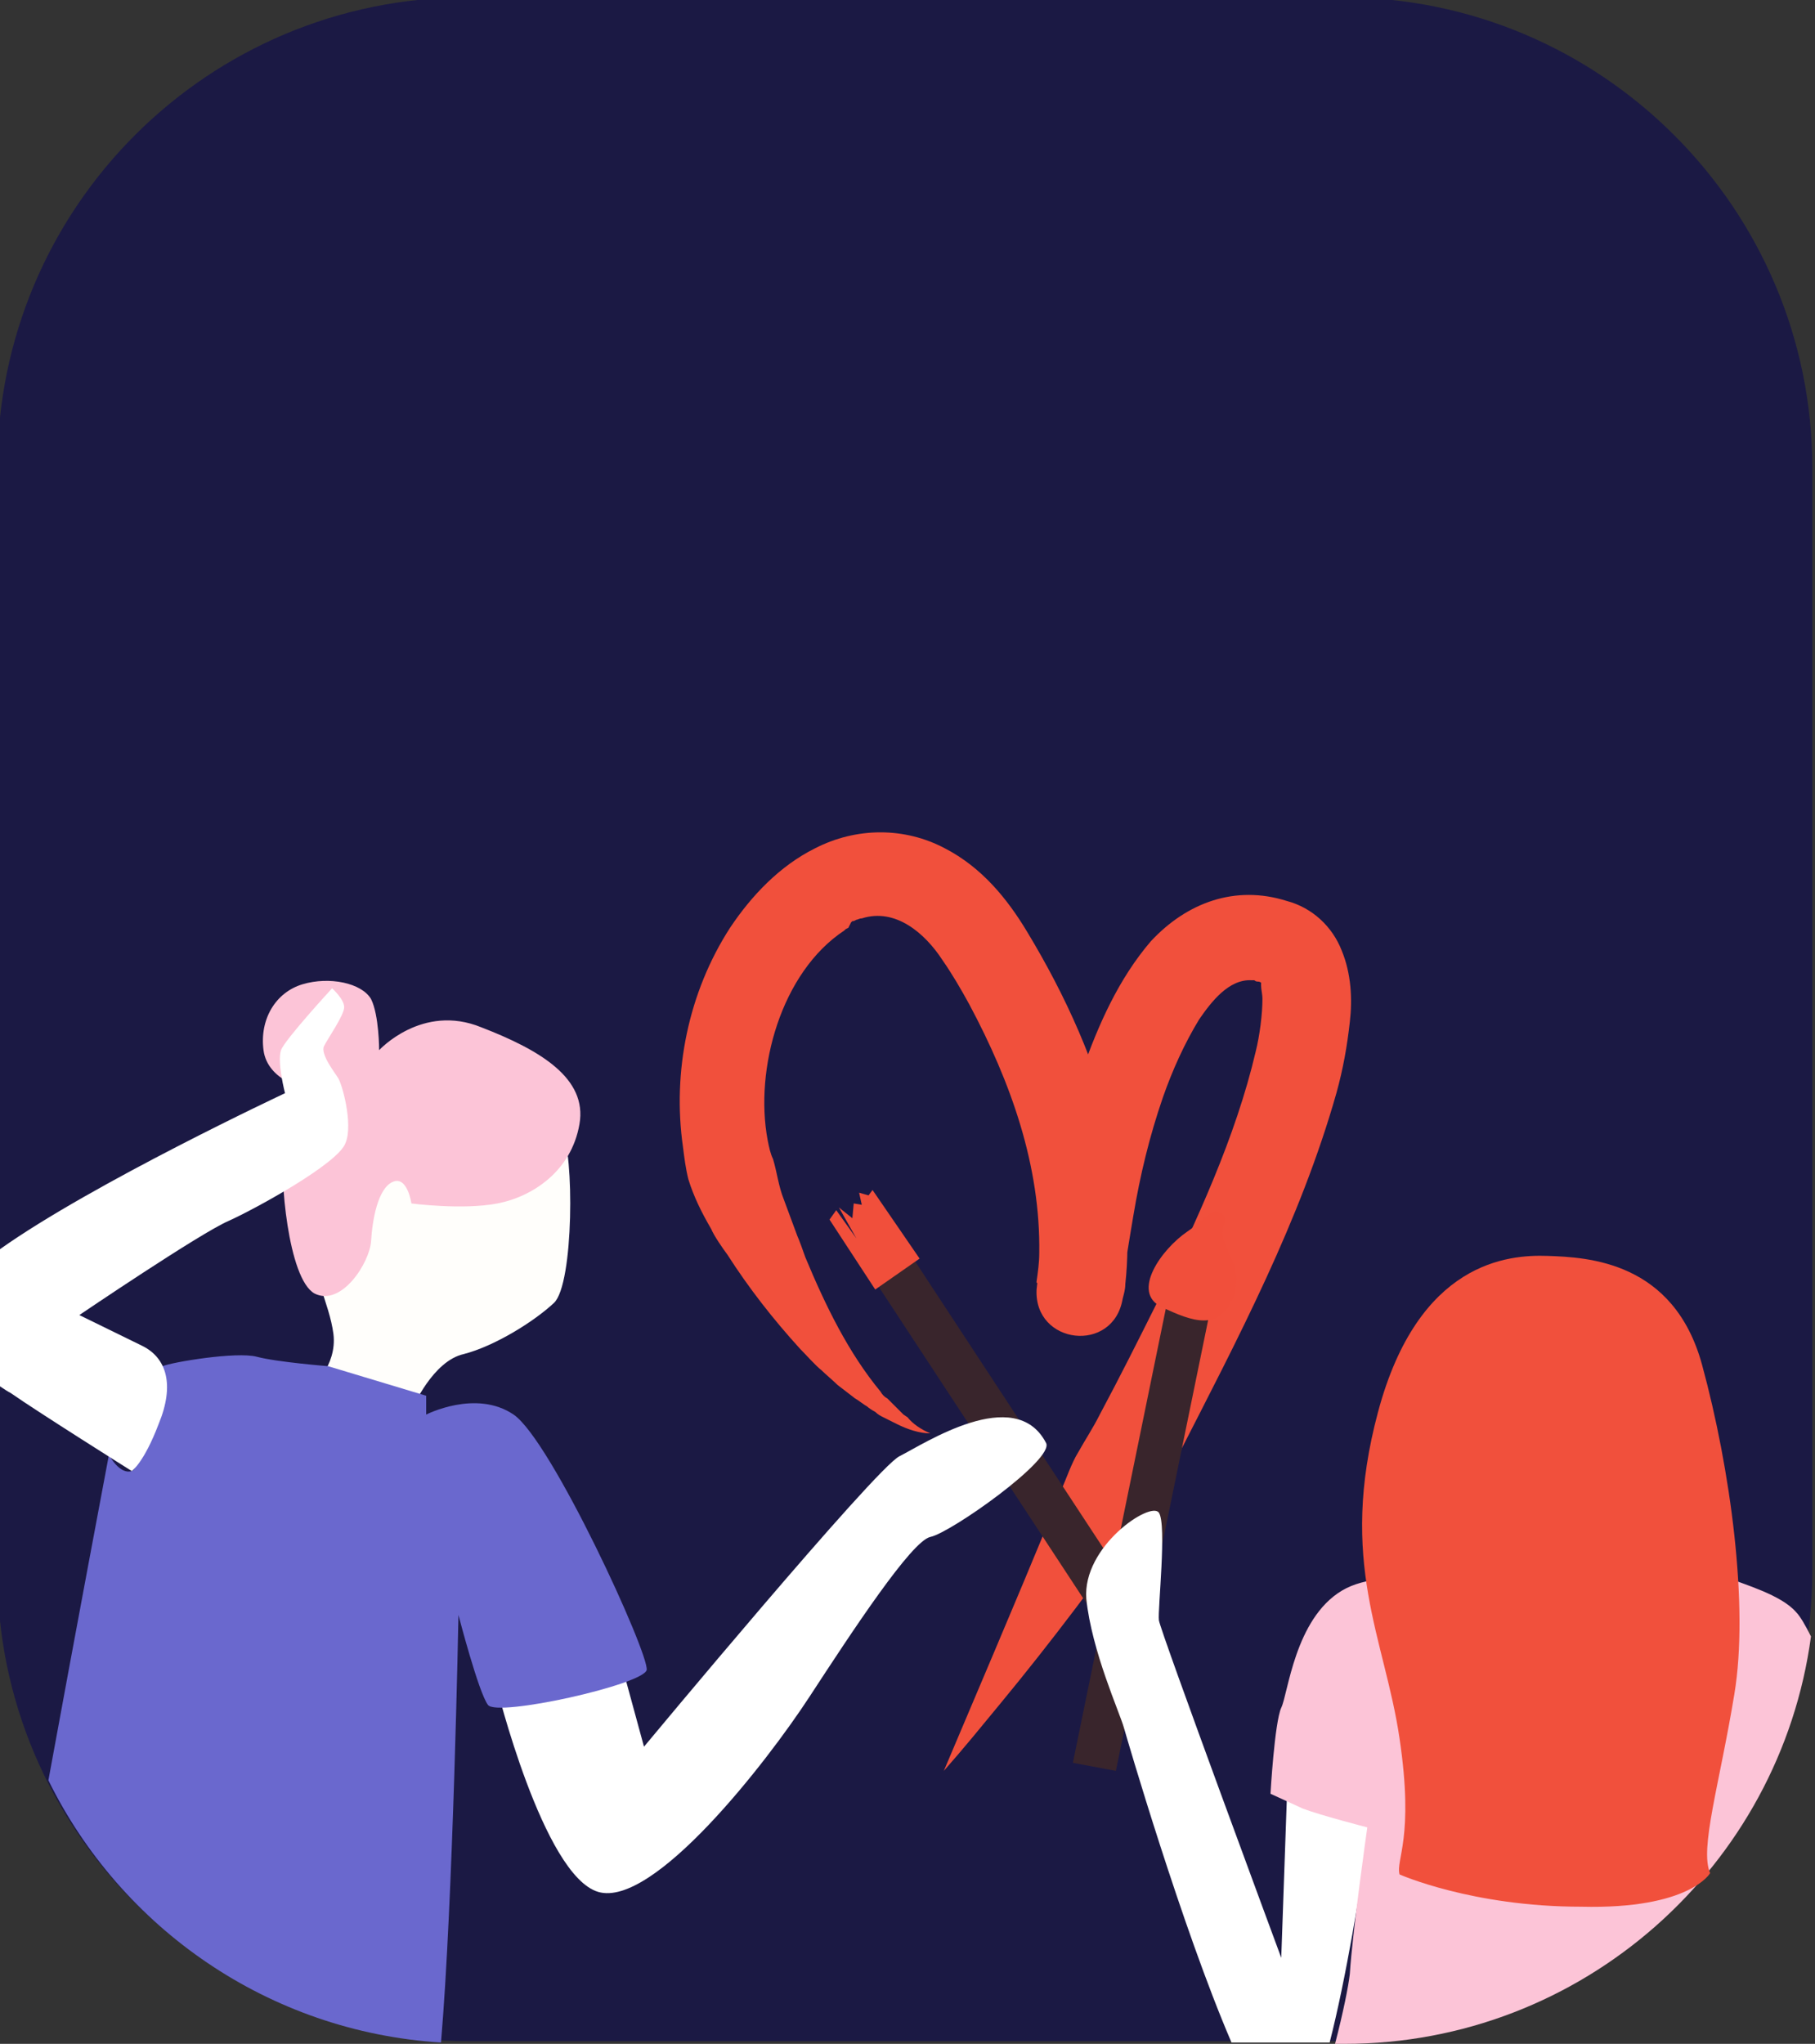 <?xml version="1.0" encoding="utf-8"?>
<!-- Generator: Adobe Illustrator 27.9.6, SVG Export Plug-In . SVG Version: 9.03 Build 54986)  -->
<svg version="1.1" id="Layer_1" xmlns="http://www.w3.org/2000/svg" xmlns:xlink="http://www.w3.org/1999/xlink" x="0px" y="0px"
	 viewBox="0 0 135 152" style="enable-background:new 0 0 135 152;" xml:space="preserve">
<rect x="0" y="0" width="135" height="152" fill="#333333" stroke="none"/>
<style type="text/css">
	.st0{fill:#1B1944;}
	.st1{fill:#F1503C;}
	.st2{fill:#39252C;}
	.st3{fill:#FFFFFF;}
	.st4{fill:#FFFEFB;}
	.st5{fill:#FCC4D7;}
	.st6{fill:#F14F3B;}
	.st7{fill:#6A68CE;}
</style>
<g>
	<path class="st0" d="M34.8-0.2h65c19.3,0,35,15.7,35,35v82c0,19.3-15.7,35-35,35h-65c-19.3,0-35-15.7-35-35v-82
		C-0.2,15.4,15.5-0.2,34.8-0.2z"/>
	<path class="st1" d="M69.2,106.6c-0.8,0-1.7-0.3-2.5-0.7c-0.2-0.1-0.8-0.4-1-0.5c-0.2-0.1-0.4-0.2-0.6-0.4
		c-0.2-0.1-0.5-0.3-0.6-0.4c-0.2-0.1-0.7-0.5-0.9-0.6c-0.4-0.3-0.9-0.7-1.3-1c-0.3-0.3-0.9-0.8-1.2-1.1c-0.4-0.3-1.2-1.2-1.6-1.6
		c-2-2.2-3.8-4.5-5.4-7c-0.3-0.4-1-1.4-1.2-1.9c-0.7-1.2-1.3-2.4-1.7-3.7c-0.2-0.8-0.3-1.6-0.4-2.4c-0.8-5.6,0.4-11.5,3.5-16.3
		c1.6-2.4,3.7-4.6,6.3-5.9c3.1-1.6,6.7-1.6,9.7,0c2.7,1.4,4.6,3.7,6.1,6.2c2.9,4.8,5.2,9.9,6.5,15.4c0.8,3.5,1.2,7.2,0.8,10.8
		c0,0.4-0.1,0.7-0.2,1.1c-0.7,4.1-6.6,3.4-6.4-0.7c0.6-5.5,1.6-11,3.4-16.3c1.2-3.4,2.7-6.8,5.1-9.6c2.7-2.9,6.3-4.2,10.1-3
		c1.9,0.5,3.4,1.9,4.1,3.7c0.7,1.7,0.8,3.6,0.6,5.3c-0.2,1.8-0.5,3.5-1,5.3c-2.7,9.5-7.3,18.2-11.8,27c-0.3,0.5-0.5,0.9-0.8,1.4
		c-0.5,1-0.9,2-1.6,2.8c-3.4,4.8-7,9.6-10.8,14.2c-1.4,1.7-2.7,3.3-4.2,5c1.7-4,5.9-13.9,7.5-17.8l1.2-3c0.4-0.9,0.8-2.1,1.3-2.9
		c0.5-0.9,1.1-1.8,1.6-2.8c1.5-2.8,2.9-5.6,4.3-8.4c2.9-6,5.8-12.2,7.3-18.6c0.3-1.2,0.5-2.8,0.5-3.9c0-0.4-0.1-0.7-0.1-1l0-0.1
		c0,0,0-0.1,0-0.1c0-0.1,0-0.1,0-0.1c0,0,0.1,0.1,0.1,0.1c0,0,0,0,0,0c-0.1,0-0.2-0.1-0.3-0.1c-0.1,0-0.2,0-0.3-0.1
		c-0.1,0-0.2,0-0.2,0c-1.7-0.1-3,1.6-3.9,2.9c-1.1,1.8-2,3.8-2.7,5.8c-1,2.9-1.7,5.8-2.2,8.8c-0.3,1.8-0.6,3.5-0.8,5.3
		c0,0.2-0.1,0.6-0.1,0.7l-6.3-1l0,0c0,0,0,0,0,0c0,0,0-0.1,0-0.1c0.1-0.7,0.2-1.4,0.2-2.1c0.1-6.5-2.1-12.7-5.2-18.5
		c-0.6-1.1-1.3-2.3-2-3.3c-1.3-2-3.5-3.9-6-3.1c-0.2,0-0.3,0.1-0.4,0.1l-0.2,0.1l-0.1,0l-0.1,0.1L63.1,69l-0.2,0.1l-0.1,0.1
		c-4.7,3.1-6.7,10.3-5.7,15.6c0.1,0.5,0.2,1,0.4,1.4c0.3,1,0.4,2,0.8,3c0.3,0.8,0.7,1.9,1,2.7c0.1,0.2,0.5,1.3,0.6,1.6
		c1.5,3.6,3.2,7.1,5.6,10c0.1,0.2,0.3,0.4,0.5,0.5c0.2,0.2,0.3,0.3,0.5,0.5l0.5,0.5l0.1,0.1c0,0,0.1,0.1,0.1,0.1l0.3,0.2
		C67.9,105.9,68.5,106.3,69.2,106.6L69.2,106.6z"/>
	<path class="st2" d="M86.9,122.5l-2.7,1.9L65.1,95.3l2.7-1.9L86.9,122.5z"/>
	<path class="st2" d="M90,97.5l-3.2-0.6l-7,34.2l3.2,0.6L90,97.5z"/>
	<path class="st3" d="M36.9,125.3c0,0,3.5,14.2,7.6,15.4c4.1,1.2,12.5-9.6,15.7-14.5c3.2-4.9,7.6-11.6,9-11.9c1.5-0.3,9.3-5.8,8.6-7
		c-2.3-4.4-9.1,0.1-10.9,1c-1.8,0.9-19,21.6-19,21.6l-1.8-6.6L36.9,125.3L36.9,125.3z"/>
	<path class="st3" d="M103.2,125.9l-7.3,2.6l-0.6,17.1c0,0-9-24.3-9.1-25.1c-0.1-0.8,0.6-7.1,0-8c-0.6-0.9-5.7,2.5-5.4,6.4
		c0.4,3.9,2.5,8.5,2.8,9.6c0.2,0.7,4.3,14.8,8,23.4h7.3C101.3,142.5,103.2,125.9,103.2,125.9z"/>
	<path class="st4" d="M36.6,82.8c0,0,4.4,0,5.2,1.4c0.9,1.4,0.9,11.3-0.6,12.7c-1.5,1.4-4.4,3.2-6.7,3.8c-2.3,0.5-3.8,4-3.8,4
		l-7.6-1.4c0,0,2-1.7,1.7-4.1c-0.3-2.3-1.7-4.7-1.7-7.1C23.2,89.7,36.6,82.8,36.6,82.8L36.6,82.8z"/>
	<path class="st5" d="M28.2,78.1c0,0,3.2-3.5,7.6-1.7c4.4,1.7,7.9,3.8,7.3,7.2c-0.6,3.5-3.5,5.4-6.1,5.9c-2.6,0.5-6.4,0-6.4,0
		s-0.3-2.1-1.4-1.6s-1.5,2.8-1.6,4.4c-0.1,1.6-2.2,4.9-4.2,3.9c-2-1.1-2.6-8.9-2.3-10.6c0.3-1.7,1.7-4.6,1.7-4.6s-2.9-0.6-3.2-2.9
		c-0.3-2.3,0.9-4.3,2.9-4.9c2-0.6,4.4-0.1,5.1,1.1C28.2,75.5,28.2,78.1,28.2,78.1z"/>
	<path class="st5" d="M133.6,119.9c-1.1-1.3-4-2.1-4.9-2.5c-0.8-0.4-11.5,0.9-15.1,0.9s-10.3-2.1-13.8,0c-3.5,2.1-4,7.7-4.5,8.7
		c-0.5,1.1-0.8,6.4-0.8,6.4s1.1,0.5,2.4,1.1c1.3,0.5,4.8,1.4,4.8,1.4s-1.1,7.7-1.3,10.9c-0.1,0.9-0.5,2.9-1.1,5.2h0.7
		c17.7,0,32.4-13.2,34.7-30.3C134.3,120.9,133.9,120.2,133.6,119.9z"/>
	<path class="st1" d="M104.1,139.4c-0.3-1.1,1.1-2.7,0-10.1c-1.1-7.5-4.6-13.1-1.6-24.3c3-11.2,9.7-11.7,12.6-11.6
		c3,0.1,9.4,0.4,11.5,8.1c2.1,7.7,3.5,17.9,2.4,24.5c-1.1,6.7-2.6,11.5-1.8,13.3c0,0-1.5,2.7-9.6,2.5
		C109.5,141.8,104.1,139.4,104.1,139.4L104.1,139.4z"/>
	<path class="st6" d="M91.1,90.7c0.1-0.5-0.8-0.8-1.2-0.4c-0.5,0.4-1,0.9-1.6,1.3c-1.9,1.3-4.2,4.5-1.9,5.6c2.3,1.1,4.3,1.8,5.3-0.7
		c1-2.5-1.1-3.6-0.7-5.3C91.1,91,91.1,90.9,91.1,90.7L91.1,90.7z"/>
	<path class="st6" d="M61.7,90.7l3.4,5.2l3.3-2.3l-3.5-5.1l-0.3,0.4l-0.7-0.2l0.2,0.9l-0.6-0.1l-0.1,1.1l-1-0.8l1.3,2.3l-1.5-2.1
		L61.7,90.7z"/>
	<path class="st7" d="M38.2,105.2c-2.8-1.9-6.5,0-6.5,0v-1.4l-7.3-2.2c0,0-3.8-0.3-5.3-0.7c-1.5-0.4-6.3,0.4-7,0.7
		c-0.7,0.3-1.4,7.5-2.3,7.8c-0.9,0.3-1.7-1.2-1.7-1.2s-2.6,13.8-4.5,24.2c5.4,11,16.4,18.7,29.2,19.5c0.9-10.4,1.3-31.8,1.3-31.8
		s1.5,5.8,2.2,6.7c0.7,0.9,11.5-1.5,11.8-2.6C48.3,123,41,107.1,38.2,105.2z"/>
	<g>
		<polygon class="st3" points="24.7,73.5 24.7,73.5 24.7,73.5 		"/>
		<path class="st3" d="M24.1,77.8c0.3-0.6,1.5-2.3,1.5-2.9c0-0.6-0.9-1.4-0.9-1.4c0,0-3.5,3.8-3.8,4.6c-0.3,0.9,0.3,3.2,0.3,3.2
			S6.9,88,0,92.9v10.2c0.3,0.2,0.6,0.4,0.8,0.5c2,1.4,9,5.8,9,5.8s0.9-0.6,2-3.5c1.2-2.9,0.6-4.9-1.2-5.8l-4.7-2.3c0,0,9-6.1,11.1-7
			c2-0.9,8.2-4.3,8.7-5.8c0.6-1.4-0.3-4.6-0.6-4.9C25,79.9,23.8,78.4,24.1,77.8z"/>
	</g>
</g>
</svg>
